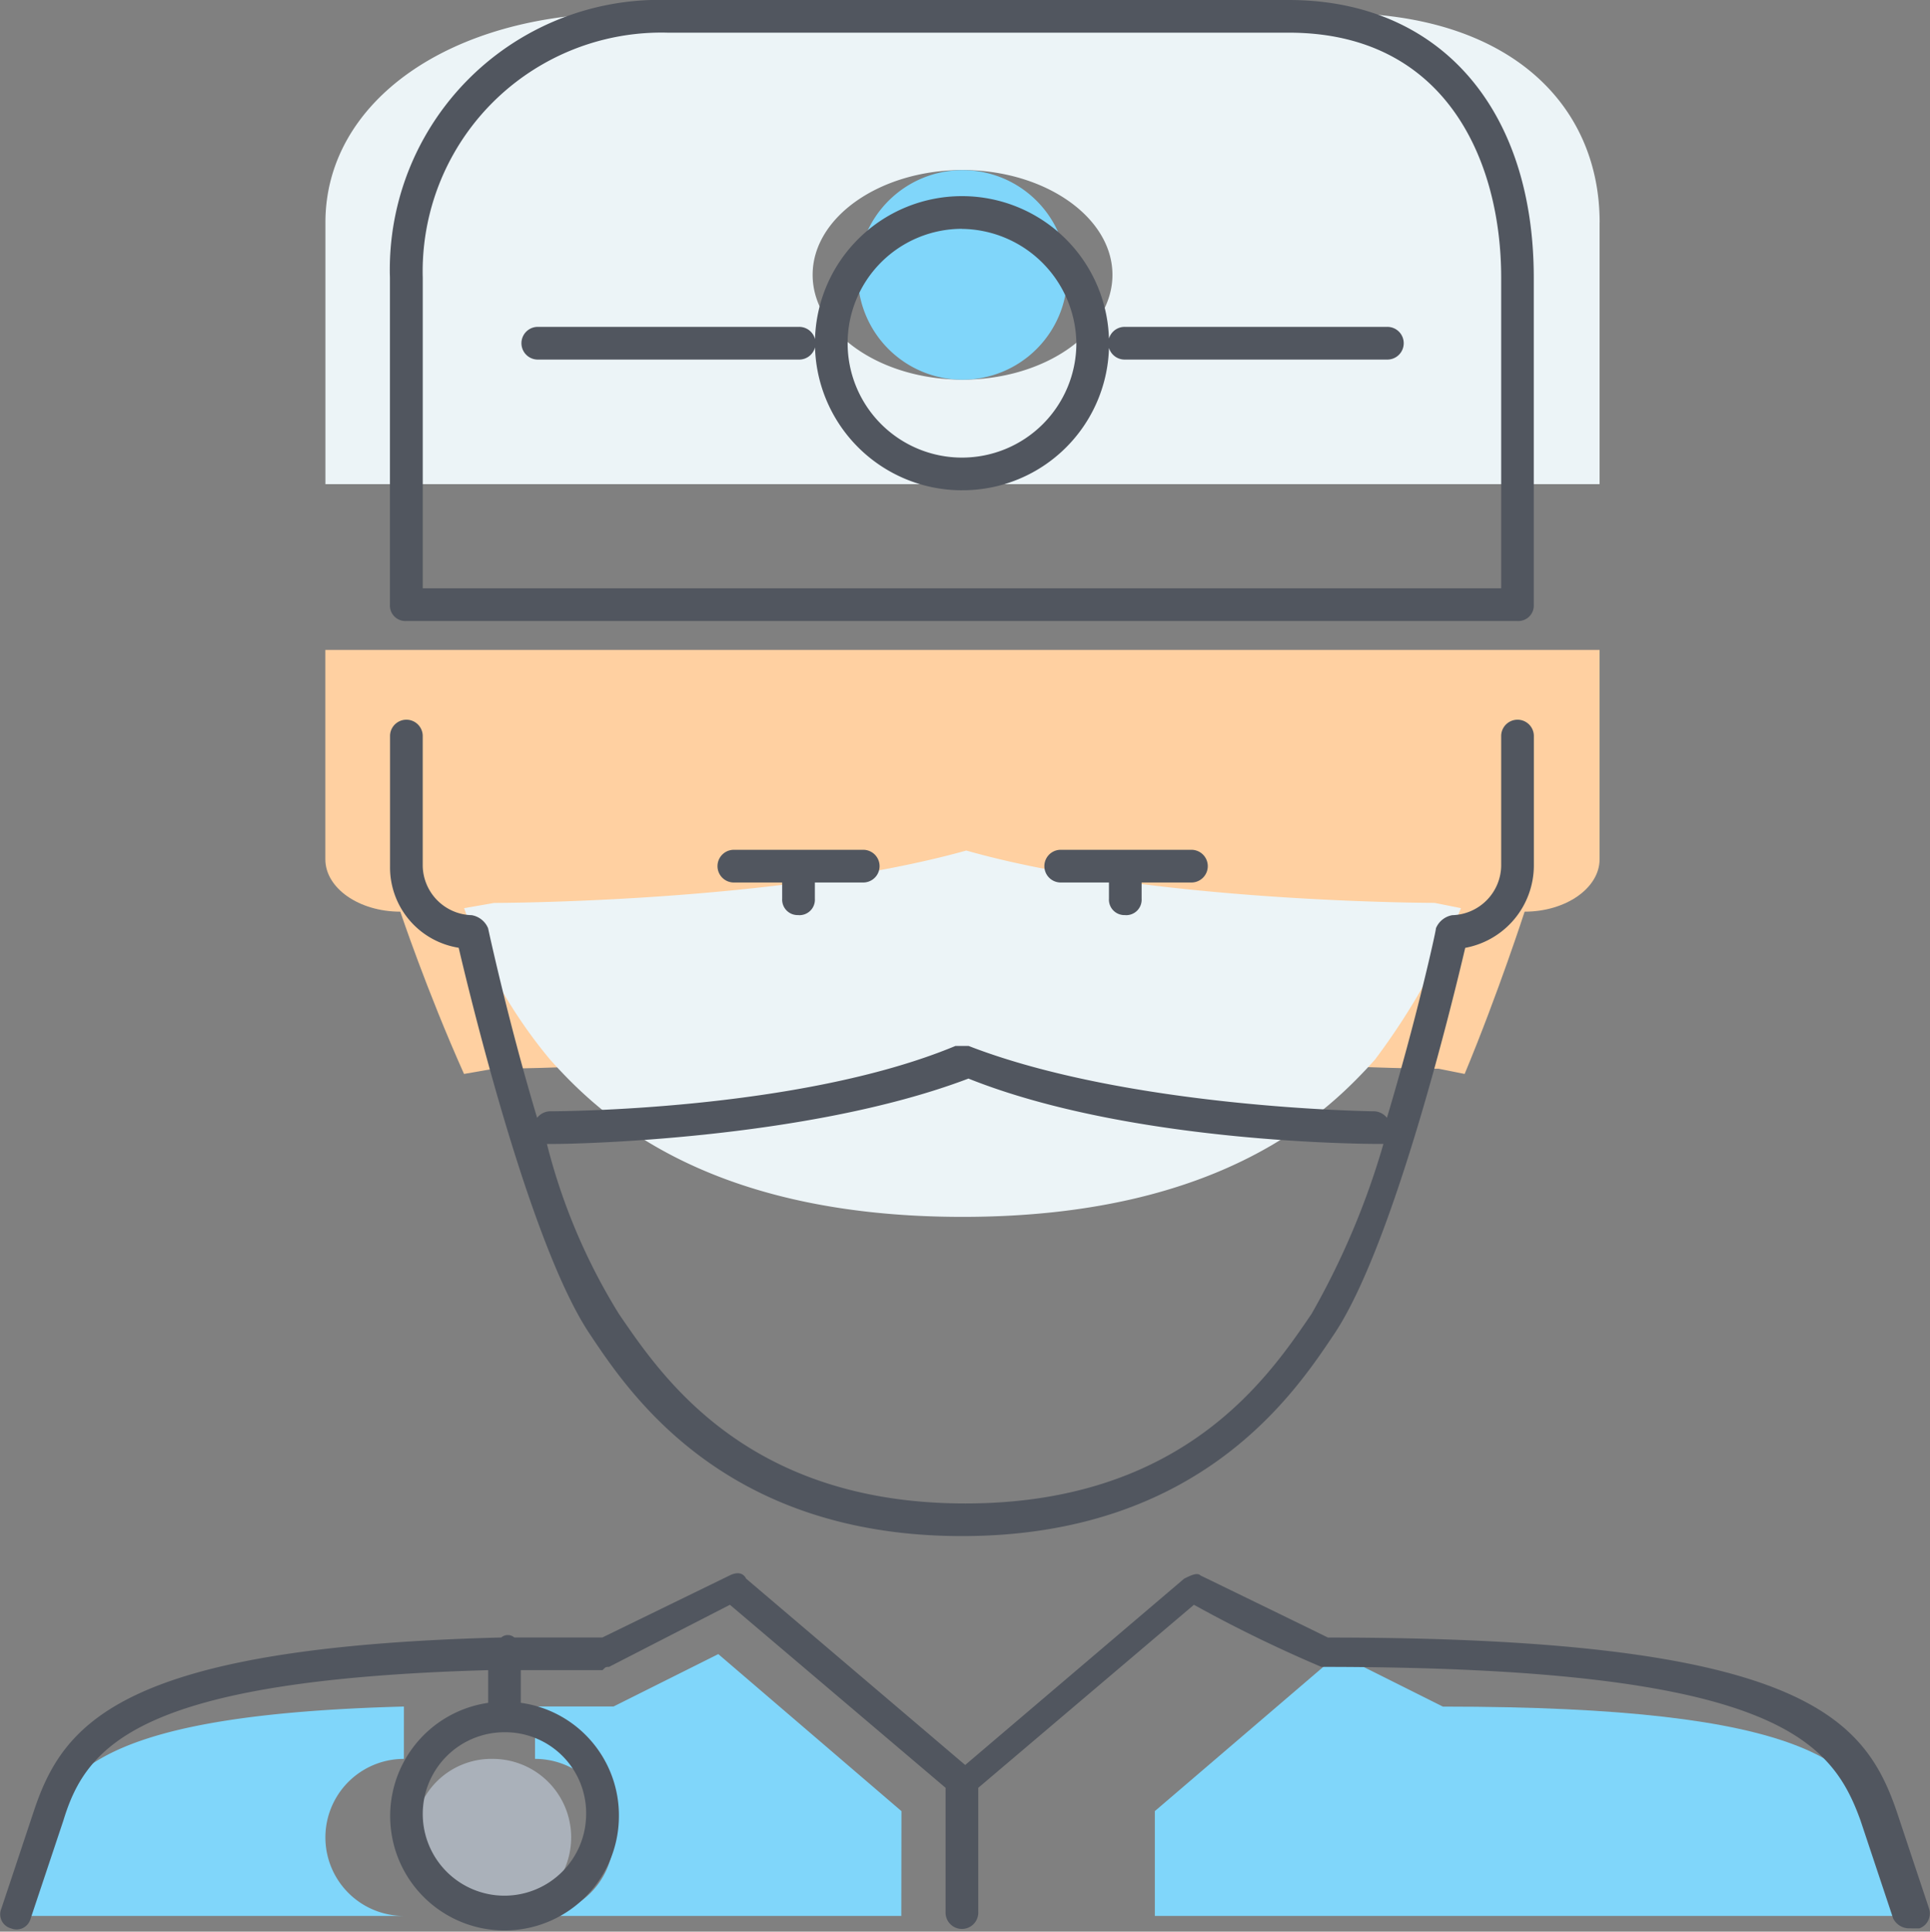 <svg id="surgeon" xmlns="http://www.w3.org/2000/svg" width="70" height="70.043" viewBox="0 0 70 70.043">
  <rect x="0" y="0" width="70" height="70.043" fill="#808080" stroke="none"/>
  <g id="Group_139" transform="translate(0.415 0.474)">
    <path id="Path_28" d="M151.5,156.866v7.592c0,1.044-1.223,1.9-2.719,1.9,0,0-.951,2.942-2.175,5.884l-.951-.19s-10.33,0-17.127-1.9c-6.8,1.9-17.127,1.9-17.127,1.9l-1.087.19c-1.359-3.037-2.311-5.884-2.311-5.884-1.5,0-2.719-.854-2.719-1.9v-7.592H151.5Z" transform="translate(-93.899 -133.774)" fill="#ffd0a1"/>
    <path id="Path_29" d="M151.5,10.858v9.49H105.287v-9.49c0-4.365,4.486-7.592,10.874-7.592h25.826c6.253,0,9.515,3.321,9.515,7.592m-17.67,1.9c0-2.088-2.447-3.8-5.437-3.8s-5.437,1.708-5.437,3.8,2.447,3.8,5.437,3.8S133.832,14.843,133.832,12.756Zm11.69,22.775.951.19a24.671,24.671,0,0,1-3.126,5.5c-1.631,1.8-5.437,5.694-14.952,5.694s-13.321-3.891-14.952-5.694a17.755,17.755,0,0,1-3.126-5.5l1.087-.19s10.33,0,17.127-1.9C135.191,35.531,145.521,35.531,145.521,35.531Z" transform="translate(-93.899 -3.266)" fill="#ecf4f7"/>
    <path id="Path_30" d="M108.134,447a2.847,2.847,0,1,1-2.847,2.847A2.8,2.8,0,0,1,108.134,447" transform="translate(-90.68 -383.695)" fill="#aab1ba"/>
    <g id="Group_138" transform="translate(0 5.694)">
      <path id="Path_31" d="M144.172,422.356H130.887a2.847,2.847,0,1,0,0-5.694v-1.9h2.847l3.8-1.9,6.643,5.694Z" transform="translate(-111.897 -359.051)" fill="#80d6fa"/>
      <path id="Path_32" d="M17.121,431.831a2.847,2.847,0,0,0,0,5.694H2.887l.949-2.847c.854-2.467,2.562-4.46,13.286-4.745Z" transform="translate(-2.887 -374.22)" fill="#80d6fa"/>
      <path id="Path_33" d="M220.016,54.467a3.8,3.8,0,1,1-3.8,3.8,3.807,3.807,0,0,1,3.8-3.8" transform="translate(-185.521 -54.467)" fill="#80d6fa"/>
      <path id="Path_34" d="M276.924,419.51l.949,2.847h-27.52v-3.8L257,412.867l3.8,1.9c13.286,0,15.278,2.088,16.133,4.745" transform="translate(-208.883 -359.052)" fill="#80d6fa"/>
    </g>
  </g>
  <path id="Path_35" d="M69.411,69.924a.652.652,0,0,1-.593-.356l-1.185-3.555c-1.067-2.963-3.2-5.57-19.555-5.57h0a49.23,49.23,0,0,1-4.622-2.252l-7.822,6.637v4.5a.593.593,0,1,1-1.185,0v-4.5l-7.822-6.637-4.385,2.252c-.118,0-.118,0-.237.118H19.042v1.185A4.117,4.117,0,0,1,22.6,65.895a4.148,4.148,0,1,1-4.741-4.148V60.561c-12.681.356-14.577,2.726-15.407,5.452L1.264,69.569a.528.528,0,0,1-.711.356A.528.528,0,0,1,.2,69.213l1.185-3.555c1.067-3.2,3.2-5.926,16.948-6.281a.361.361,0,0,1,.474,0H22l4.622-2.252c.237-.118.474-.118.593.118L35.16,64l7.94-6.755c.237-.118.474-.237.593-.118,0,0,3.911,1.9,4.622,2.252,17.066,0,19.437,2.844,20.622,6.281l1.185,3.555a.575.575,0,0,1-.356.711ZM18.449,62.813a2.963,2.963,0,1,0,2.963,2.963A2.934,2.934,0,0,0,18.449,62.813ZM35.041,55.7c-8.652,0-12.089-5.215-13.511-7.348-2.133-3.2-4.267-11.97-4.741-13.985A2.95,2.95,0,0,1,14.3,31.407V26.666a.593.593,0,0,1,1.185,0v4.741a1.823,1.823,0,0,0,1.778,1.778.788.788,0,0,1,.593.474s.711,3.318,1.778,6.874a.616.616,0,0,1,.474-.237c.118,0,9.007,0,14.7-2.37h.474c5.807,2.252,14.577,2.37,14.7,2.37a.615.615,0,0,1,.474.237c1.067-3.555,1.778-6.755,1.778-6.874a.787.787,0,0,1,.593-.474A1.823,1.823,0,0,0,54.6,31.407V26.666a.593.593,0,0,1,1.185,0v4.741a3.043,3.043,0,0,1-2.489,2.963c-.474,2.015-2.607,10.785-4.741,13.985C47.13,50.488,43.693,55.7,35.041,55.7ZM19.99,41.481A21.8,21.8,0,0,0,22.6,47.643c1.541,2.252,4.622,6.874,12.563,6.874S46.182,49.9,47.722,47.643a28.23,28.23,0,0,0,2.607-6.163h-.118c-.356,0-9.007,0-14.933-2.37-5.926,2.252-14.577,2.37-14.933,2.37Zm20.977-8.3a.56.56,0,0,1-.593-.593V32H38.6a.593.593,0,0,1,0-1.185h4.741a.593.593,0,1,1,0,1.185H41.559v.593A.56.56,0,0,1,40.967,33.184Zm-11.852,0a.56.56,0,0,1-.593-.593V32H26.745a.593.593,0,0,1,0-1.185h4.741a.593.593,0,0,1,0,1.185H29.708v.593A.56.56,0,0,1,29.115,33.184ZM55.189,22.518h-40.3a.56.56,0,0,1-.593-.593V10.074A9.778,9.778,0,0,1,24.375,0H46.893c5.452,0,8.889,3.911,8.889,10.074V21.925A.56.56,0,0,1,55.189,22.518Zm-39.7-1.185H54.6V10.074c0-4.267-2.015-8.889-7.7-8.889H24.375a8.66,8.66,0,0,0-8.889,8.889V21.333Zm19.555-3.555a5.333,5.333,0,1,1,5.333-5.333A5.311,5.311,0,0,1,35.041,17.777Zm0-9.481a4.148,4.148,0,1,0,4.148,4.148A4.2,4.2,0,0,0,35.041,8.3Zm15.407,4.741H40.967a.593.593,0,1,1,0-1.185h9.481a.593.593,0,1,1,0,1.185Zm-21.333,0H19.634a.593.593,0,0,1,0-1.185h9.481a.593.593,0,1,1,0,1.185Z" transform="translate(-0.153)" fill="#51565f"/>
</svg>
